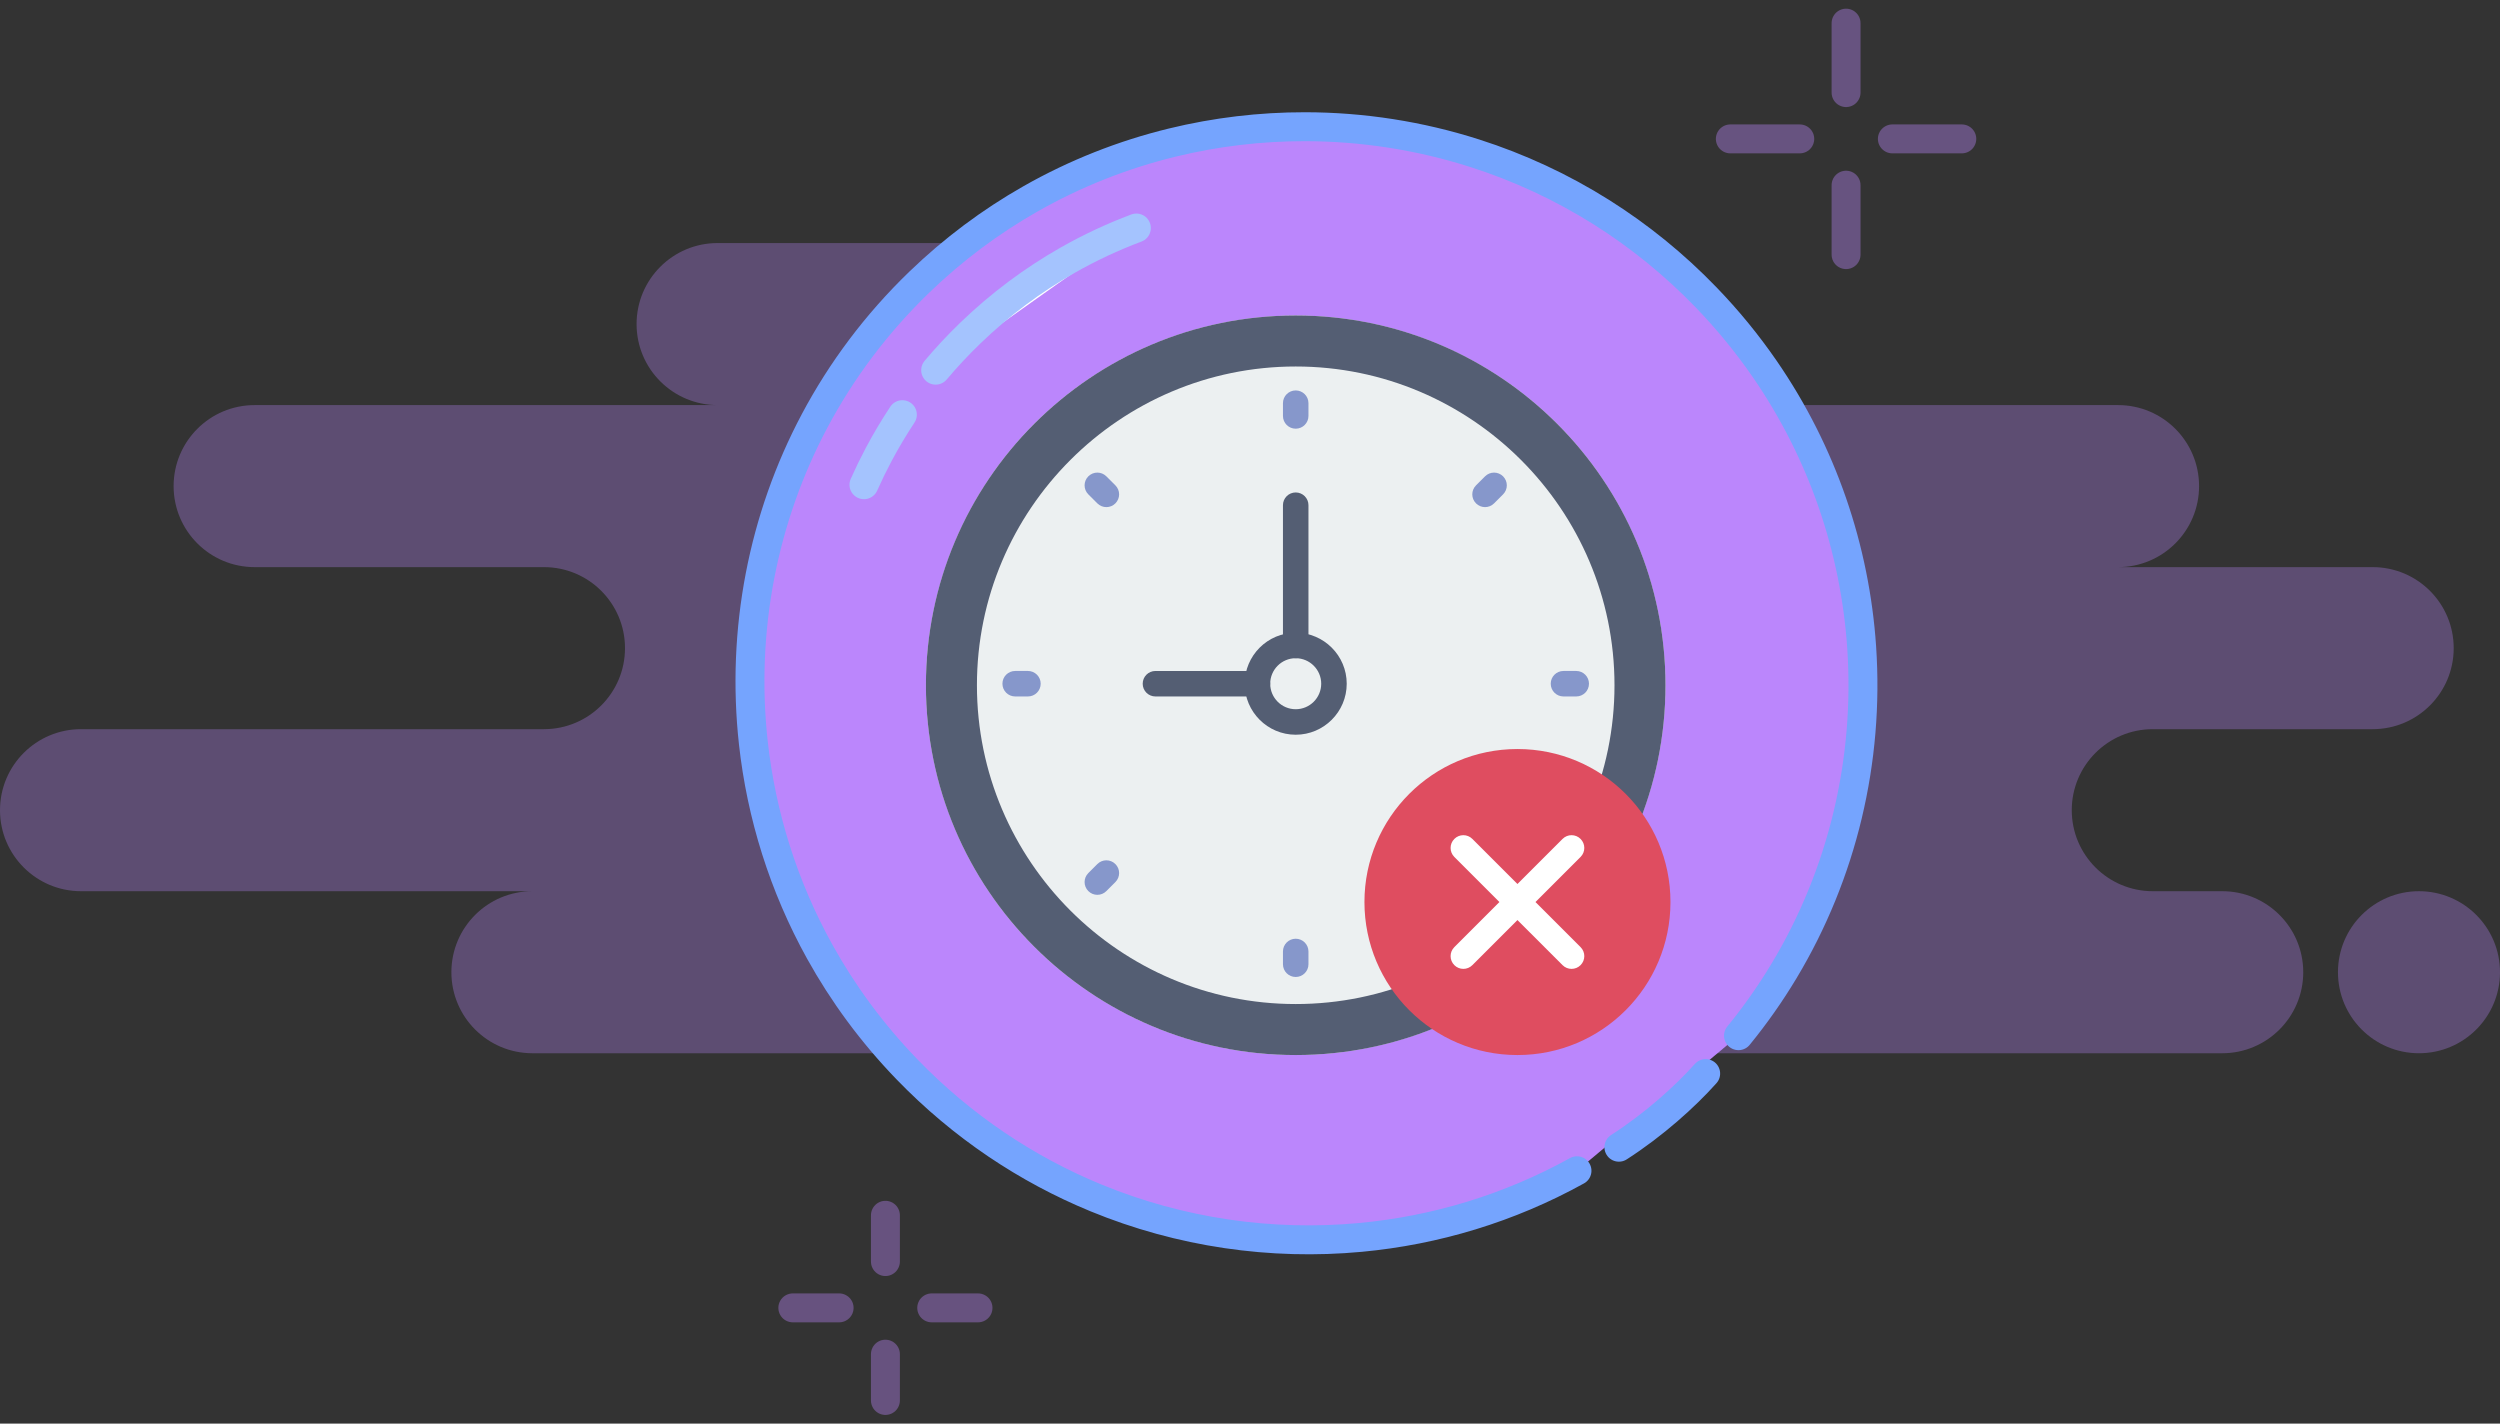 <svg width="216px" height="123px" viewBox="0 0 216 123" version="1.1" xmlns="http://www.w3.org/2000/svg" xmlns:xlink="http://www.w3.org/1999/xlink">
    <rect x="0" y="0" width="216" height="123" fill="#333333" stroke="none"/>
    <g id="Home-Screen" stroke="none" stroke-width="1" fill="none" fill-rule="evenodd">
        <g id="Group-3" transform="translate(0, -9)">
            <path d="M46,100 C42.134,100 39,96.866 39,93 C39,89.134 42.134,86 46,86 L7,86 C3.134,86 0,82.866 0,79 C0,75.134 3.134,72 7,72 L47,72 C50.866,72 54,68.866 54,65 C54,61.134 50.866,58 47,58 L22,58 C18.134,58 15,54.866 15,51 C15,47.134 18.134,44 22,44 L62,44 C58.134,44 55,40.866 55,37 C55,33.134 58.134,30 62,30 L119,30 C122.866,30 126,33.134 126,37 C126,40.866 122.866,44 119,44 L183,44 C186.866,44 190,47.134 190,51 C190,54.866 186.866,58 183,58 L205,58 C208.866,58 212,61.134 212,65 C212,68.866 208.866,72 205,72 L186,72 C182.134,72 179,75.134 179,79 C179,82.866 182.134,86 186,86 L192,86 C195.866,86 199,89.134 199,93 C199,96.866 195.866,100 192,100 L46,100 Z M209,100 C205.134,100 202,96.866 202,93 C202,89.134 205.134,86 209,86 C212.866,86 216,89.134 216,93 C216,96.866 212.866,100 209,100 Z" id="BG" fill-opacity="0.313" fill="#BB86FC"></path>
            <path d="M104.498,115.603 C108.042,116.307 111.679,116.429 114.311,116.233 M118.624,115.849 L118.624,115.849 C120.907,115.578 123.14,115.146 125.313,114.565 C130.091,113.288 134.577,111.289 138.646,108.692 C142.761,106.066 146.451,102.828 149.589,99.106 C152.326,95.859 154.643,92.242 156.455,88.342 C158.252,84.472 159.552,80.323 160.272,75.977 C160.701,73.388 160.924,70.729 160.924,68.017 C160.924,64.036 160.443,60.167 159.536,56.467 C158.561,52.491 157.094,48.709 155.203,45.191 C152.836,40.784 149.804,36.79 146.243,33.343 C143.472,30.661 140.38,28.311 137.031,26.355 C133.261,24.153 129.165,22.452 124.833,21.343 C121.025,20.367 117.035,19.849 112.924,19.849 C107.758,19.849 102.783,20.668 98.12,22.183 C93.555,23.667 89.29,25.819 85.438,28.523 C81.47,31.309 77.941,34.683 74.976,38.517 C71.134,43.488 68.24,49.233 66.566,55.48 C65.495,59.477 64.924,63.68 64.924,68.017 C64.924,74.901 66.364,81.448 68.957,87.372 C72.11,94.575 76.97,100.856 83.023,105.699 C88.102,109.764 94.023,112.816 100.48,114.55" id="Shape" stroke="#75A4FE" stroke-width="2.5" fill="#BB86FC" stroke-linecap="round" transform="translate(112.924, 68.083) rotate(-44) translate(-112.924, -68.083) "></path>
            <g id="bling" transform="translate(149, 11)" stroke="#BB86FC" stroke-linecap="round" stroke-linejoin="round" stroke-opacity="0.38" stroke-width="2.5">
                <path d="M10.5,0 L10.5,6" id="Line"></path>
                <path d="M10.5,14 L10.5,20" id="Line"></path>
                <path d="M3.5,7 L3.5,13" id="Line" transform="translate(3.5, 10) rotate(-90) translate(-3.5, -10) "></path>
                <path d="M17.5,7 L17.5,13" id="Line" transform="translate(17.5, 10) rotate(-90) translate(-17.5, -10) "></path>
            </g>
            <g id="bling" transform="translate(68, 114)" stroke="#BB86FC" stroke-linecap="round" stroke-linejoin="round" stroke-opacity="0.379" stroke-width="2.5">
                <path d="M8.5,0 L8.5,4" id="Line"></path>
                <path d="M8.5,12 L8.5,16" id="Line"></path>
                <path d="M2.5,6 L2.5,10" id="Line" transform="translate(2.5, 8) rotate(-90) translate(-2.5, -8) "></path>
                <path d="M14.5,6 L14.5,10" id="Line" transform="translate(14.5, 8) rotate(-90) translate(-14.5, -8) "></path>
            </g>
            <path d="M101.526,40.415 C99.529,39.549 97.45,38.834 95.306,38.285 C91.974,37.431 88.483,36.978 84.886,36.978 C83.411,36.978 81.955,37.054 80.52,37.203 M75.781,37.971 C74.474,38.261 73.19,38.612 71.932,39.02 C71.003,39.322 70.088,39.656 69.189,40.02" id="Shape" stroke="#A4C3FE" stroke-width="2.5" fill="#FFFFFF" stroke-linecap="round" transform="translate(85.358, 38.696) rotate(-44) translate(-85.358, -38.696) "></path>
            <g id="stopwatch-(1)" transform="translate(80, 36.043)" fill-rule="nonzero">
                <g id="Group">
                    <circle id="Oval" fill="#ECF0F1" cx="31.949" cy="32.164" r="31.949"></circle>
                    <path d="M31.949,4.622 C47.136,4.622 59.492,16.977 59.492,32.164 C59.492,47.351 47.136,59.706 31.949,59.706 C16.762,59.706 4.407,47.351 4.407,32.164 C4.407,16.977 16.762,4.622 31.949,4.622 L31.949,4.622 Z M31.949,0.215 C14.304,0.215 0,14.519 0,32.164 C0,49.809 14.304,64.113 31.949,64.113 C49.594,64.113 63.898,49.809 63.898,32.164 C63.898,14.519 49.594,0.215 31.949,0.215 L31.949,0.215 Z" id="Shape" fill="#545E73"></path>
                    <g transform="translate(6.61, 6.61)" fill="#8697CB" id="Path">
                        <path d="M25.339,0.08 C24.731,0.08 24.237,0.573 24.237,1.182 L24.237,2.284 C24.237,2.893 24.731,3.386 25.339,3.386 C25.947,3.386 26.441,2.893 26.441,2.284 L26.441,1.182 C26.441,0.574 25.947,0.08 25.339,0.08 Z"></path>
                        <path d="M25.339,47.453 C24.731,47.453 24.237,47.946 24.237,48.555 L24.237,49.657 C24.237,50.266 24.731,50.758 25.339,50.758 C25.947,50.758 26.441,50.266 26.441,49.657 L26.441,48.555 C26.441,47.947 25.947,47.453 25.339,47.453 Z"></path>
                        <path d="M49.576,24.318 L48.475,24.318 C47.866,24.318 47.373,24.81 47.373,25.419 C47.373,26.029 47.866,26.521 48.475,26.521 L49.576,26.521 C50.184,26.521 50.678,26.029 50.678,25.419 C50.678,24.81 50.184,24.318 49.576,24.318 Z"></path>
                        <path d="M2.203,24.318 L1.102,24.318 C0.494,24.318 0,24.81 0,25.419 C0,26.029 0.494,26.521 1.102,26.521 L2.203,26.521 C2.812,26.521 3.305,26.029 3.305,25.419 C3.305,24.81 2.812,24.318 2.203,24.318 Z"></path>
                        <path d="M41.698,7.503 L40.919,8.281 C40.488,8.712 40.488,9.408 40.919,9.839 C41.134,10.054 41.416,10.162 41.698,10.162 C41.98,10.162 42.262,10.054 42.477,9.839 L43.256,9.06 C43.687,8.63 43.687,7.933 43.256,7.503 C42.825,7.072 42.129,7.072 41.698,7.503 Z"></path>
                        <path d="M8.201,41.001 L7.422,41.78 C6.991,42.21 6.991,42.907 7.422,43.337 C7.637,43.552 7.919,43.66 8.201,43.66 C8.483,43.66 8.765,43.552 8.98,43.337 L9.759,42.558 C10.19,42.128 10.19,41.431 9.759,41.001 C9.328,40.57 8.631,40.57 8.201,41.001 Z"></path>
                        <path d="M42.477,41.001 C42.046,40.57 41.35,40.57 40.919,41.001 C40.488,41.431 40.488,42.128 40.919,42.558 L41.698,43.337 C41.913,43.552 42.195,43.66 42.477,43.66 C42.759,43.66 43.041,43.552 43.256,43.337 C43.687,42.907 43.687,42.21 43.256,41.78 L42.477,41.001 Z"></path>
                        <path d="M8.98,7.503 C8.549,7.072 7.853,7.072 7.422,7.503 C6.991,7.933 6.991,8.63 7.422,9.06 L8.201,9.839 C8.416,10.054 8.698,10.162 8.98,10.162 C9.262,10.162 9.544,10.054 9.759,9.839 C10.19,9.408 10.19,8.712 9.759,8.281 L8.98,7.503 Z"></path>
                    </g>
                    <path d="M28.644,33.132 L19.831,33.132 C19.222,33.132 18.729,32.64 18.729,32.031 C18.729,31.421 19.222,30.929 19.831,30.929 L28.644,30.929 C29.252,30.929 29.746,31.421 29.746,32.031 C29.746,32.64 29.252,33.132 28.644,33.132 Z" id="Path" fill="#545E73"></path>
                    <path d="M31.949,29.827 C31.341,29.827 30.847,29.335 30.847,28.726 L30.847,16.607 C30.847,15.998 31.341,15.505 31.949,15.505 C32.557,15.505 33.051,15.998 33.051,16.607 L33.051,28.726 C33.051,29.334 32.557,29.827 31.949,29.827 Z" id="Path" fill="#545E73"></path>
                    <path d="M31.949,36.437 C29.519,36.437 27.542,34.461 27.542,32.031 C27.542,29.6 29.519,27.624 31.949,27.624 C34.379,27.624 36.356,29.6 36.356,32.031 C36.356,34.461 34.379,36.437 31.949,36.437 Z M31.949,29.827 C30.734,29.827 29.746,30.816 29.746,32.031 C29.746,33.246 30.734,34.234 31.949,34.234 C33.164,34.234 34.153,33.246 34.153,32.031 C34.153,30.816 33.164,29.827 31.949,29.827 Z" id="Shape" fill="#545E73"></path>
                </g>
                <g id="Group" transform="translate(37.458, 37.458)">
                    <circle id="Oval" fill="#DF4D60" cx="13.65" cy="13.435" r="13.22"></circle>
                    <path d="M15.208,13.435 L19.103,9.54 C19.534,9.109 19.534,8.413 19.103,7.982 C18.673,7.551 17.976,7.551 17.546,7.982 L13.65,11.877 L9.754,7.982 C9.324,7.551 8.627,7.551 8.197,7.982 C7.766,8.413 7.766,9.109 8.197,9.54 L12.092,13.435 L8.197,17.33 C7.766,17.76 7.766,18.457 8.197,18.887 C8.411,19.102 8.693,19.21 8.976,19.21 C9.258,19.21 9.54,19.102 9.754,18.887 L13.65,14.992 L17.546,18.887 C17.76,19.102 18.042,19.21 18.324,19.21 C18.607,19.21 18.889,19.102 19.103,18.887 C19.534,18.457 19.534,17.76 19.103,17.33 L15.208,13.435 Z" id="Path" fill="#FFFFFF"></path>
                </g>
            </g>
        </g>
    </g>
</svg>